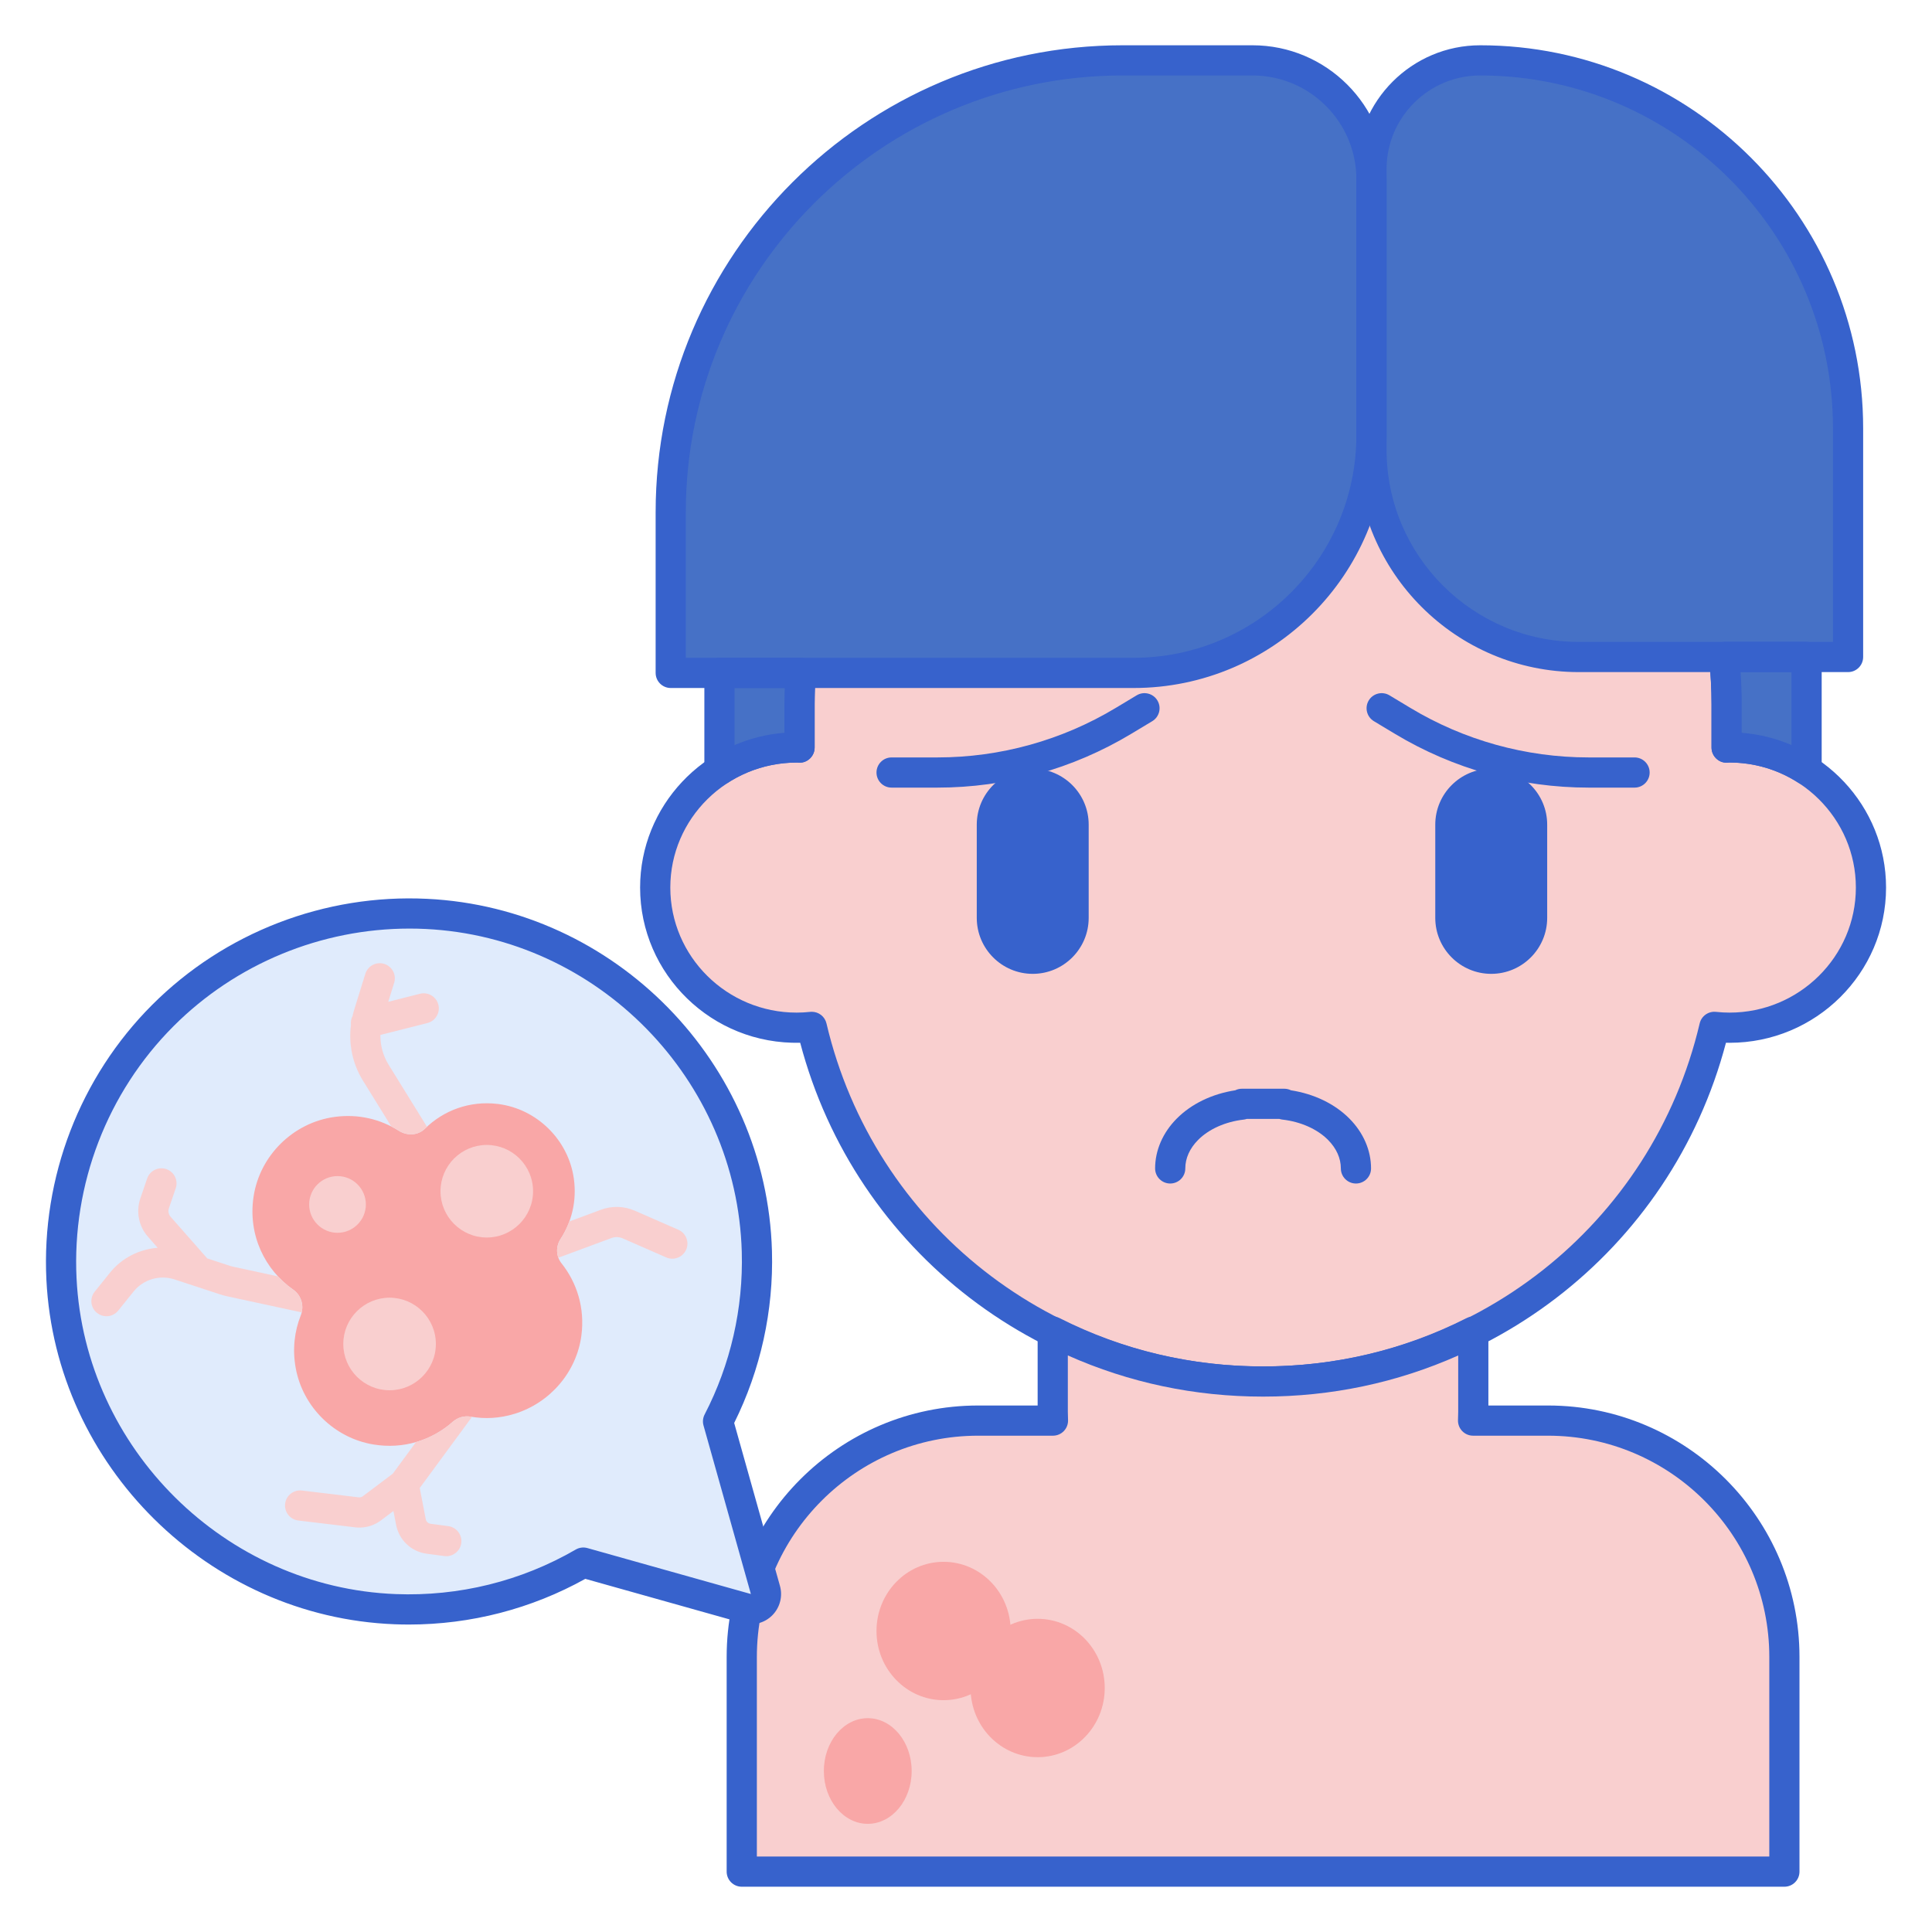 <svg id="Layer_1" enable-background="new 0 0 256 256" height="512" viewBox="0 0 256 256" width="512" xmlns="http://www.w3.org/2000/svg"><path d="m229.173 99.036c-.131 0-.258.017-.388.019v-5.751c0-33.616-27.499-60.868-61.421-60.868-33.922 0-61.421 27.251-61.421 60.868v5.751c-.13-.003-.257-.019-.388-.019-10.349 0-18.739 8.314-18.739 18.57s8.39 18.57 18.739 18.57c.68 0 1.349-.04 2.011-.11 6.338 26.928 30.696 46.993 59.799 46.993 29.103 0 53.46-20.065 59.799-46.993.661.07 1.331.11 2.011.11 10.349 0 18.739-8.314 18.739-18.57-.002-10.256-8.392-18.57-18.741-18.57z" fill="#f9cfcf"/><path d="m136.842 129.04c-4.089 0-7.415-3.326-7.415-7.414v-12.357c0-4.088 3.326-7.415 7.415-7.415 4.088 0 7.414 3.326 7.414 7.415v12.357c0 4.088-3.326 7.414-7.414 7.414z" fill="#3762cc"/><path d="m197.596 129.04c-4.089 0-7.415-3.326-7.415-7.414v-12.357c0-4.088 3.326-7.415 7.415-7.415 4.088 0 7.414 3.326 7.414 7.415v12.357c0 4.088-3.326 7.414-7.414 7.414z" fill="#3762cc"/><path d="m167.364 185.059c-29.057 0-54.037-19.193-61.334-46.889-11.669.275-21.213-9.065-21.213-20.563 0-10.804 8.442-19.69 19.127-20.508v-3.793c0-34.665 28.45-62.867 63.42-62.867s63.421 28.202 63.421 62.867v3.793c10.685.818 19.127 9.704 19.127 20.508 0 11.342-9.303 20.569-20.739 20.569-.156 0-.314-.002-.474-.006-7.298 27.695-32.278 46.889-61.335 46.889zm-59.797-50.993c.918 0 1.731.631 1.945 1.542 6.299 26.761 30.089 45.451 57.852 45.451s51.553-18.69 57.852-45.451c.231-.98 1.149-1.637 2.157-1.531.629.066 1.217.099 1.8.099 9.23 0 16.739-7.433 16.739-16.569 0-9.134-7.506-16.566-16.732-16.57-.17.011-.263.017-.357.019-.559.027-1.056-.196-1.438-.572-.383-.376-.599-.89-.599-1.427v-5.751c0-32.459-26.656-58.867-59.421-58.867s-59.42 26.408-59.42 58.867v5.751c0 .537-.216 1.051-.599 1.427-.383.377-.886.597-1.438.572-.094-.001-.187-.007-.28-.014-.003 0-.006 0-.009 0-9.296 0-16.8 7.431-16.8 16.565 0 9.136 7.509 16.569 16.739 16.569.582 0 1.171-.032 1.8-.099.068-.008.139-.011.209-.011z" fill="#3762cc"/><path d="m179.67 156.822c-1.104 0-2-.896-2-2 0-1.351-.588-2.658-1.7-3.78-1.421-1.432-3.619-2.412-6.03-2.688-.143-.016-.281-.047-.413-.092h-4.326c-.131.044-.27.076-.413.092-2.411.276-4.609 1.256-6.03 2.689-1.112 1.121-1.7 2.428-1.7 3.779 0 1.104-.896 2-2 2s-2-.896-2-2c0-2.394 1.016-4.737 2.86-6.596 1.942-1.958 4.677-3.279 7.756-3.757.267-.133.568-.207.887-.207h5.606c.318 0 .62.074.887.207 3.079.478 5.813 1.798 7.756 3.756 1.845 1.86 2.86 4.203 2.86 6.597 0 1.105-.896 2-2 2z" fill="#3762cc"/><path d="m205.118 188.237h-9.928c.016-.385.029-.771.029-1.16v-10.629c-8.359 4.226-17.825 6.611-27.855 6.611-10.036 0-19.507-2.388-27.871-6.619v10.637c0 .389.014.775.029 1.16h-9.912c-17.3 0-31.324 14.024-31.324 31.324v15.713 4.462 8.264h138.156v-8.264-4.462-15.713c0-17.3-14.025-31.324-31.324-31.324z" fill="#f9cfcf"/><path d="m236.442 250h-138.156c-1.104 0-2-.896-2-2v-28.439c0-18.375 14.949-33.324 33.324-33.324h7.883v-9.797c0-.695.361-1.34.953-1.704.591-.365 1.331-.396 1.95-.081 8.399 4.249 17.472 6.403 26.968 6.403 9.49 0 18.558-2.152 26.953-6.396.619-.314 1.358-.283 1.95.081s.952 1.009.952 1.704v9.79h7.898c18.375 0 33.324 14.949 33.324 33.324v28.439c.001 1.104-.895 2-1.999 2zm-136.156-4h134.156v-26.439c0-16.169-13.155-29.324-29.324-29.324h-9.928c-.544 0-1.065-.222-1.442-.615s-.578-.922-.556-1.466c.015-.358.028-.718.028-1.08v-7.466c-8.134 3.617-16.816 5.448-25.855 5.448-9.045 0-17.732-1.833-25.871-5.455v7.473c0 .362.013.721.028 1.08.022.544-.179 1.074-.556 1.466-.377.393-.898.615-1.442.615h-9.912c-16.169 0-29.324 13.155-29.324 29.324v26.439z" fill="#3762cc"/><path d="m150.203 89.164h-61.329v-21.294c0-33.065 26.805-59.87 59.87-59.87h17.222c8.705 0 15.762 7.057 15.762 15.762v33.878c0 17.41-14.114 31.524-31.525 31.524z" fill="#4671c6"/><path d="m244.877 87.056h-35.691c-15.165 0-27.459-12.294-27.459-27.459v-37.192c0-7.956 6.449-14.405 14.405-14.405 26.921 0 48.744 21.824 48.744 48.744v30.312z" fill="#4671c6"/><path d="m95.331 89.164v12.892c2.942-1.903 6.449-3.019 10.224-3.019.131 0 .258.017.388.019v-5.751c0-1.393.056-2.772.149-4.141z" fill="#4671c6"/><path d="m228.454 87.056c.212 2.055.331 4.138.331 6.249v5.751c.13-.003.257-.019.388-.019 3.769 0 7.27 1.113 10.209 3.01v-14.991z" fill="#4671c6"/><path d="m216.588 104.363h-6.081c-9.046 0-17.925-2.465-25.676-7.129l-2.783-1.674c-.946-.57-1.252-1.798-.683-2.745.569-.946 1.797-1.251 2.745-.683l2.783 1.674c7.128 4.29 15.294 6.557 23.614 6.557h6.081c1.104 0 2 .896 2 2s-.895 2-2 2z" fill="#3762cc"/><path d="m124.221 104.363h-6.081c-1.104 0-2-.896-2-2s.896-2 2-2h6.081c8.32 0 16.485-2.268 23.614-6.557l2.783-1.674c.947-.568 2.176-.263 2.745.683.569.947.264 2.175-.683 2.745l-2.783 1.674c-7.751 4.664-16.63 7.129-25.676 7.129z" fill="#3762cc"/><ellipse cx="125.03" cy="216.116" fill="#f9a7a7" rx="8.89" ry="9.168"/><ellipse cx="137.493" cy="223.668" fill="#f9a7a7" rx="8.89" ry="9.168"/><ellipse cx="114.982" cy="234.667" fill="#f9a7a7" rx="5.818" ry="7"/><path d="m150.203 91.164h-61.328c-1.104 0-2-.896-2-2v-21.294c0-34.116 27.754-61.87 61.869-61.87h17.222c9.794 0 17.762 7.968 17.762 17.762v33.878c0 18.485-15.04 33.524-33.525 33.524zm-59.328-4h59.329c16.28 0 29.524-13.245 29.524-29.524v-33.878c0-7.588-6.174-13.762-13.762-13.762h-17.222c-31.909 0-57.869 25.96-57.869 57.87z" fill="#3762cc"/><path d="m244.877 89.056h-35.69c-16.244 0-29.459-13.215-29.459-29.459v-37.192c0-9.046 7.359-16.405 16.405-16.405 27.98 0 50.745 22.764 50.745 50.745v30.311c-.001 1.104-.896 2-2.001 2zm-48.744-79.056c-6.84 0-12.405 5.565-12.405 12.405v37.191c0 14.038 11.421 25.459 25.459 25.459h33.69v-28.31c0-25.775-20.969-46.745-46.744-46.745z" fill="#3762cc"/><path d="m95.331 104.056c-.328 0-.657-.081-.956-.243-.644-.35-1.044-1.024-1.044-1.757v-12.892c0-1.104.896-2 2-2h10.761c.554 0 1.083.229 1.461.634s.571.948.534 1.501c-.097 1.429-.144 2.739-.144 4.005v5.751c0 .537-.216 1.051-.599 1.427-.383.377-.886.597-1.438.572-.094-.001-.187-.007-.28-.014-.009 0-.017 0-.026 0-3.312 0-6.462.933-9.183 2.693-.33.215-.708.323-1.086.323zm2-12.892v7.564c2.095-.902 4.327-1.453 6.613-1.629v-3.794c0-.699.013-1.409.04-2.141z" fill="#3762cc"/><path d="m239.382 104.046c-.378 0-.755-.107-1.085-.32-2.726-1.76-5.881-2.69-9.124-2.69-.164.011-.257.017-.351.019-.559.027-1.056-.196-1.438-.572-.383-.376-.599-.89-.599-1.427v-5.751c0-1.951-.108-3.984-.32-6.044-.058-.563.125-1.125.504-1.545s.919-.66 1.485-.66h10.928c1.104 0 2 .896 2 2v14.991c0 .732-.4 1.406-1.043 1.756-.299.162-.629.243-.957.243zm-8.597-6.947c2.28.176 4.506.725 6.597 1.624v-9.667h-6.748c.1 1.441.151 2.864.151 4.249z" fill="#3762cc"/><path d="m101.422 210.673-6.276-22.331c3.481-6.712 5.373-14.381 5.144-22.516-.674-23.892-19.919-43.571-43.792-44.73-27.295-1.326-49.701 21.095-48.352 48.394 1.17 23.663 20.542 42.81 44.216 43.733 9.107.355 17.647-1.946 24.932-6.172l21.661 6.088c1.504.423 2.89-.963 2.467-2.466z" fill="#e0ebfc"/><path d="m74.277 164.173c1.459-2.241 2.17-5.012 1.765-7.968-.706-5.154-4.897-9.287-10.06-9.923-3.775-.465-7.248.878-9.674 3.278-.923.914-2.369.967-3.466.272-2.408-1.526-5.364-2.263-8.513-1.833-5.477.747-9.92 5.12-10.734 10.587-.756 5.079 1.513 9.688 5.273 12.312 1.074.749 1.472 2.172.989 3.389-.838 2.109-1.126 4.495-.672 6.991.937 5.147 5.1 9.253 10.259 10.117 4.058.68 7.821-.584 10.545-2.998.658-.583 1.53-.831 2.397-.681 1.829.316 3.79.243 5.824-.386 4.675-1.447 8.194-5.527 8.83-10.38.475-3.628-.596-6.995-2.638-9.557-.741-.932-.773-2.224-.125-3.22z" fill="#f9a7a7"/><path d="m64.502 163.977c-3.382 0-6.134-2.751-6.134-6.133s2.751-6.133 6.134-6.133c3.382 0 6.133 2.751 6.133 6.133 0 3.381-2.751 6.133-6.133 6.133z" fill="#f9cfcf"/><path d="m51.622 184.217c-3.382 0-6.134-2.751-6.134-6.133s2.751-6.133 6.134-6.133c3.382 0 6.133 2.751 6.133 6.133 0 3.381-2.751 6.133-6.133 6.133z" fill="#f9cfcf"/><path d="m44.722 163.353c-2.072 0-3.757-1.685-3.757-3.757 0-2.071 1.685-3.757 3.757-3.757 2.071 0 3.757 1.685 3.757 3.757-.001 2.072-1.686 3.757-3.757 3.757z" fill="#f9cfcf"/><path d="m54.179 215.26c-.631 0-1.262-.013-1.895-.037-24.653-.961-44.918-21.006-46.135-45.634-.671-13.574 4.438-26.857 14.016-36.443 9.579-9.587 22.855-14.713 36.43-14.047 24.919 1.21 44.991 21.71 45.694 46.671.223 7.888-1.507 15.748-5.006 22.782l6.064 21.581c.391 1.391 0 2.889-1.022 3.911-1.021 1.022-2.521 1.415-3.911 1.023l-20.858-5.862c-7.147 3.977-15.177 6.054-23.377 6.055zm.08-92.218c-11.695 0-22.987 4.646-31.265 12.931-8.782 8.79-13.466 20.97-12.851 33.419 1.116 22.577 19.694 40.953 42.296 41.834 8.376.324 16.629-1.715 23.851-5.903.467-.272 1.025-.342 1.544-.195l21.661 6.088-6.276-22.332c-.138-.489-.084-1.011.15-1.462 3.43-6.613 5.131-14.061 4.92-21.539-.645-22.885-19.045-41.68-41.89-42.789-.712-.035-1.428-.052-2.14-.052z" fill="#3762cc"/><g fill="#f9cfcf"><path d="m62.542 187.732c-.051-.008-.105-.009-.156-.018-.866-.15-1.739.098-2.397.682-1.384 1.227-3.038 2.152-4.861 2.681l-3.08 4.191-3.97 2.991c-.158.119-.353.171-.547.147l-7.528-.903c-1.096-.134-2.092.651-2.224 1.748-.131 1.097.651 2.092 1.748 2.224l7.528.903c.191.023.383.034.574.034 1.028 0 2.025-.332 2.857-.959l1.644-1.239.356 1.843c.388 2.012 2.013 3.545 4.044 3.817l2.341.312c.09.012.179.018.267.018.987 0 1.846-.73 1.98-1.736.146-1.095-.624-2.101-1.718-2.247l-2.34-.312c-.325-.043-.584-.288-.646-.609l-.797-4.132 6.894-9.38c.011-.018.019-.038.031-.056z"/><path d="m38.869 170.897c-.739-.516-1.418-1.111-2.03-1.768l-5.885-1.27c-.198-.043-.394-.096-.586-.159l-2.907-.956-4.858-5.519c-.27-.307-.356-.738-.224-1.124l.905-2.646c.358-1.045-.2-2.182-1.245-2.54-1.044-.359-2.182.2-2.54 1.245l-.906 2.646c-.595 1.741-.21 3.68 1.006 5.062l1.293 1.469c-2.421.191-4.732 1.333-6.307 3.289l-2.036 2.53c-.692.86-.556 2.119.304 2.812.37.297.813.442 1.252.442.585 0 1.165-.255 1.56-.746l2.036-2.53c1.289-1.603 3.468-2.249 5.422-1.605l5.994 1.97c.325.107.655.196.99.269l9.866 2.13c.272-1.12-.142-2.33-1.104-3.001z"/><path d="m51.853 149.268c.339.174.67.361.99.563 1.097.696 2.542.642 3.466-.272.085-.084.18-.156.267-.237-.018-.034-.03-.07-.05-.103l-5.04-8.148c-.739-1.194-1.1-2.562-1.081-3.937l6.231-1.578c1.071-.271 1.719-1.359 1.448-2.43s-1.359-1.718-2.43-1.448l-4.208 1.066.782-2.521c.327-1.055-.262-2.175-1.317-2.503-1.054-.326-2.175.263-2.503 1.317l-1.505 4.851c-.076.245-.128.493-.187.741-.186.351-.264.756-.214 1.171-.327 2.55.209 5.156 1.582 7.376z"/><path d="m89.89 162.952-5.77-2.524c-1.432-.626-3.027-.673-4.491-.13l-4.199 1.556c-.302.818-.684 1.599-1.153 2.319-.49.753-.59 1.675-.291 2.482l7.032-2.606c.49-.182 1.021-.166 1.497.043l5.771 2.525c1.013.441 2.191-.019 2.634-1.031s-.018-2.191-1.03-2.634z"/></g></svg>